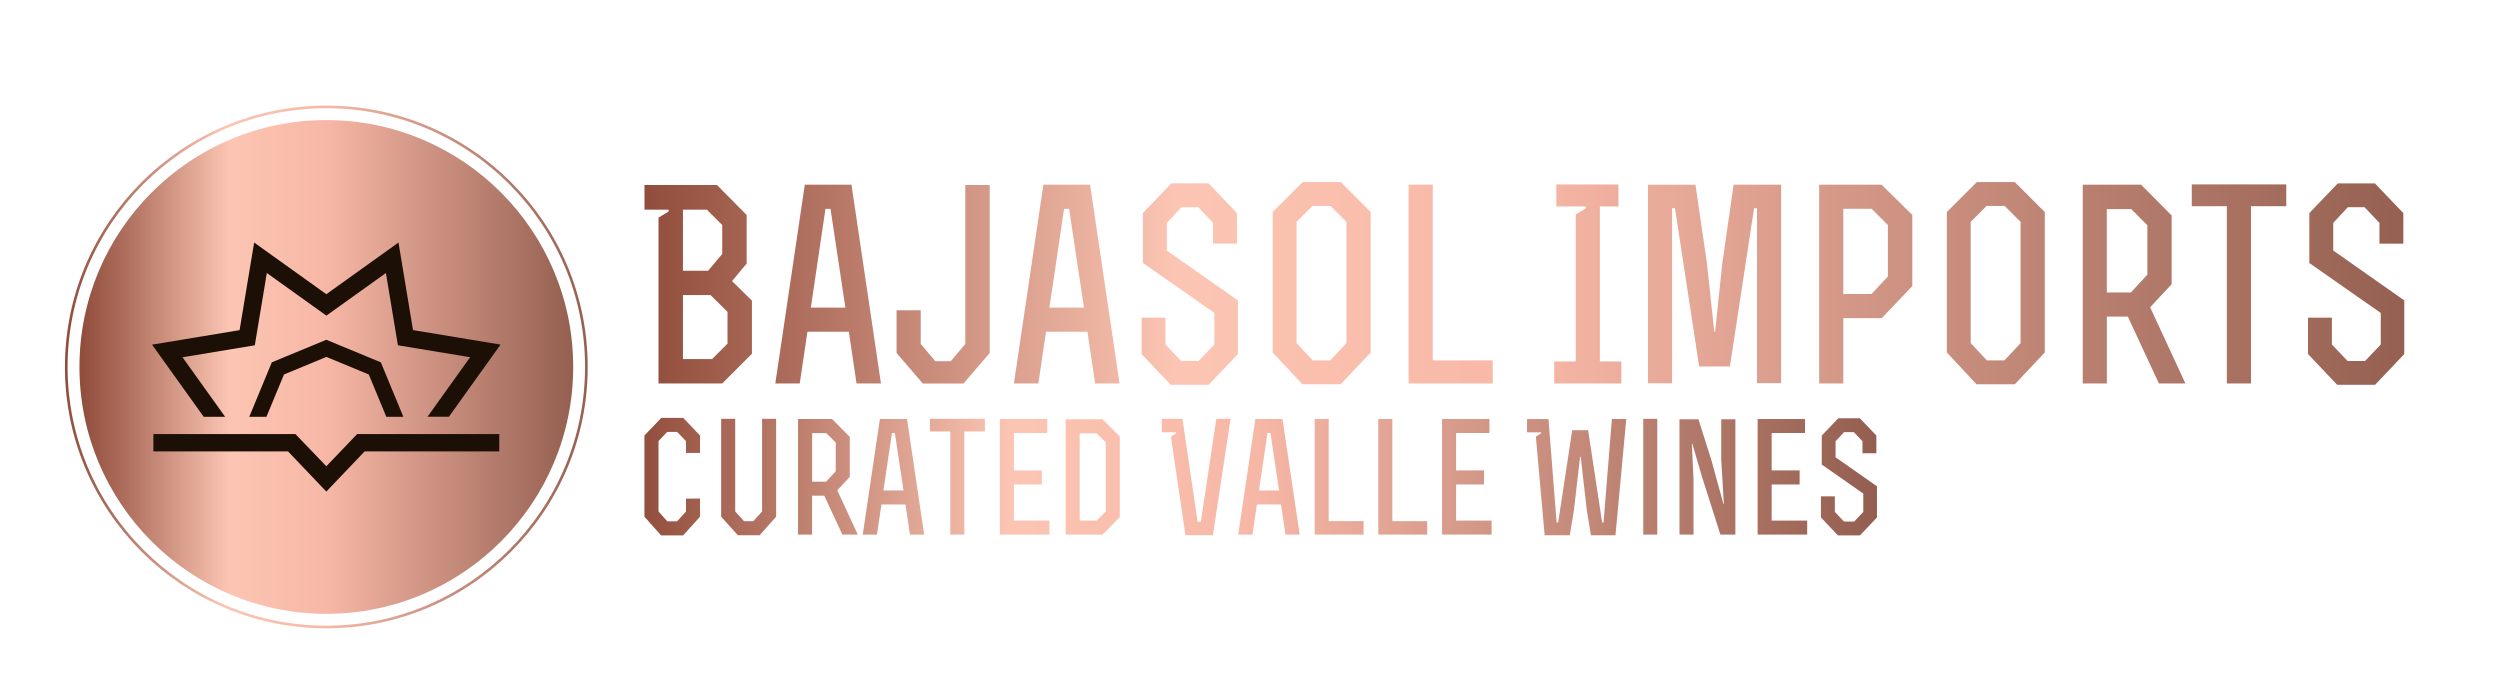 
		<svg xmlns="http://www.w3.org/2000/svg" xmlns:xlink="http://www.w3.org/1999/xlink" version="1.1" width="3014.158" height="843.086">
			
			<g transform="scale(0.708) translate(10, 10)">
				

<g id="SvgjsG3909">
</g>
<g id="1551120854105" rel="main_text">
	
		<linearGradient id="SVGID_1_" gradientUnits="userSpaceOnUse" x1="937.439" y1="1215" x2="938.439" y2="1215" gradientTransform="matrix(2997 0 0 -2997 -2808418.75 3641827.25)">
		<stop offset="0" style="stop-color:#914D3C"/>
		<stop offset="0.1" style="stop-color:#B37362"/>
		<stop offset="0.3" style="stop-color:#FCC5B3"/>
		<stop offset="0.5" style="stop-color:#F7B7A6"/>
		<stop offset="1" style="stop-color:#945F50"/>
	</linearGradient>
	<path class="st0" d="M1976.9,416.6l121.1,85v91.3l-49.7,52.4h-64.6l-49.7-52.4V531h40.7v45.6l26.7,28h29.8l26.7-28v-53.8l-121.6-85   v-85l48.4-50.6h63.3l48.4,50.6v52h-40.7v-35.3l-25.3-26.7h-28.5l-24.9,26.7V416.6z M1846.3,304.5l50.2,338.5h-41.6l-13.1-88.1   h-70.5l-13.1,88.1h-41.6l50.2-338.5H1846.3z M1835.9,513.8l-25.3-168.1h-8.6l-24.9,168.1H1835.9z M1440,304.5l50.2,338.5h-41.6   l-13.1-88.1h-70.5l-13.1,88.1h-41.6l50.2-338.5H1440z M1429.6,513.8l-25.3-168.1h-8.6l-24.9,168.1H1429.6z M1236.6,468.6l33.9,33.4   v90.4l-50.6,50.6h-108.5V360.6l17.2-10.4V347h-41.1v-42h123.4l50.6,51.1v82.7L1236.6,468.6z M1153,451h42.9l24-28.5v-49.3   l-26.2-26.2H1153V451z M1228.9,521l-28.9-28.5h-47v108.9h49.7l26.2-26.2V521z M1633.9,575.7l-24.9,29.4h-26.2l-24.9-29.4v-57.4   h-41.1v72.8l44.7,52h69.2l44.7-52V305h-41.6V575.7z M3651.5,513.3l60.1,129.7h-45.2l-52.9-113.9h-35.7V643h-41.1V304.5h99.4   l52,52.4V474L3651.5,513.3z M3646.9,373.7l-27.6-27.6h-41.6V488h41.1l28-30.3V373.7z M3421,300l51.1,51.1v239.1l-51.1,54.2h-65.1   l-50.6-54.2V351.1l51.1-51.1H3421z M3430.9,367.8l-27.1-27.1H3373l-27.1,27.1v206.5l27.6,29.4h29.8l27.6-29.4V367.8z M3722.4,341.1   h59.7V643h41.1V341.1h60.1v-37.1h-160.9V341.1z M3963.3,416.6v-47l24.9-26.7h28.5l25.3,26.7v35.3h40.7v-52l-48.4-50.6H3971   l-48.4,50.6v85l121.6,85v53.8l-26.7,28h-29.8l-26.7-28V531h-40.7v61.9l49.7,52.4h64.6l49.7-52.4v-91.3L3963.3,416.6z M2922.9,438.8   l-12.2,116.2h-1.4l-12.7-118l-19.4-132.4h-80.9v338.1h41.1V344.7h5l41.1,269.4h52.4l41.1-269.4h5v297.8h41.1V304.5h-80.9   L2922.9,438.8z M2429.8,304.5h-41.1V643h143.3v-39.3h-102.1V304.5z M3194.1,304.5l52.4,51.5v121.1l-52,54.7H3129V643h-41.1V304.5   H3194.1z M3204.9,373.2l-27.6-27.6H3129v145.1h47.9l28-29.8V373.2z M2714.5,341.6h31.6v-37.5h-105.8v37.5h50.2v3.2l-17.2,10.4   v250.4h-36.6V643h114.3v-37.5h-36.6V341.6z M2273,300l51.1,51.1v239.1l-51.1,54.2h-65.1l-50.6-54.2V351.1l51.1-51.1H2273z    M2282.9,367.8l-27.1-27.1H2225l-27.1,27.1v206.5l27.6,29.4h29.8l27.6-29.4V367.8z" style="fill: url(#SVGID_1_);"/>
</g>
<g id="1551120855685" rel="slogan_text">
	
		<linearGradient id="SVGID_2_" gradientUnits="userSpaceOnUse" x1="937.439" y1="1215" x2="938.439" y2="1215" gradientTransform="matrix(2098.887 0 0 -2098.887 -1966492 2550949)">
		<stop offset="0" style="stop-color:#914D3C"/>
		<stop offset="0.1" style="stop-color:#B37362"/>
		<stop offset="0.3" style="stop-color:#FCC5B3"/>
		<stop offset="0.5" style="stop-color:#F7B7A6"/>
		<stop offset="1" style="stop-color:#945F50"/>
	</linearGradient>
	<path class="st1" d="M1488.4,703.5l-29.2,196.9h24.2l7.6-51.3h41l7.6,51.3h24.2l-29.2-196.9H1488.4z M1494.4,825.2l14.5-97.8h5   l14.7,97.8H1494.4z M1716.6,876.5h60.5v23.9h-84.4V703.5h80.7v23.9h-56.8V791h47.6V815h-47.6V876.5z M3186.3,818.1v53.1l-28.9,30.5   h-37.6l-28.9-30.5v-36h23.7v26.6l15.5,16.3h17.4l15.5-16.3v-31.3l-70.7-49.4v-49.4l28.1-29.4h36.8l28.1,29.4v30.2h-23.7v-20.5   l-14.7-15.5h-16.6l-14.5,15.5v27.3L3186.3,818.1z M3007,876.5h60.5v23.9h-84.4V703.5h80.7v23.9H3007V791h47.6V815H3007V876.5z    M1573.6,703.2h93.6v21.6h-35v175.6h-23.9V724.8h-34.7V703.2z M2788.3,703.2h23.9v197.2h-23.9V703.2z M1287.8,703.2h23.9v166.7   l-28.1,31.6h-37.1l-28.4-31.6V703.2h23.9V861l15,16.6h15.8l15-16.6V703.2z M1437.1,802.1V734l-30.2-30.5H1349v196.9h23.9v-66.3   h20.8l30.8,66.3h26.3l-35-75.5L1437.1,802.1z M1413.2,792.6l-16.3,17.6H1373v-82.6h24.2l16,16V792.6z M1153.4,701.6l28.7,30v29.7   h-23.9v-20.2l-15-15.5h-17.1l-14.7,15.5V861l15,16.8h16.6l15.2-16.8v-21.8l23.9-0.3v31l-28.7,31.8h-37.6l-28.4-31.8V731.6l28.7-30   H1153.4z M2469.6,876.5h60.5v23.9h-84.4V703.5h80.7v23.9h-56.8V791h47.6V815h-47.6V876.5z M2252.7,877.5h59.4v22.9h-83.3V703.5   h23.9V877.5z M2361,877.5h59.4v22.9h-83.3V703.5h23.9V877.5z M2734.9,703.5h24.5l-18.4,198h-41.8l-7.1-43.4l-10.3-90.2h-1.1   l-10.3,89.7l-7.1,43.9h-42.9l-15-168l8.9-5.5v-1.8h-23.9v-22.6h36.5l13.9,176.2h2.6l23.9-157.2h27.1l23.9,157.2h2.4L2734.9,703.5z    M2921.3,704h23.9v196.4h-25.5l-30.8-96.8l-17.1-58.1h-0.8l2.9,60.2v94.7h-23.9V704h32.3l22.3,70.5l20.2,73.6h0.8l-4.5-74.9V704z    M2127.8,703.5l-29.2,196.9h24.2l7.6-51.3h41l7.6,51.3h24.2l-29.2-196.9H2127.8z M2133.9,825.2l14.5-97.8h5l14.7,97.8H2133.9z    M2061.3,703.2h24.2l-30,198.2h-46.8L1984,733.7l8.9-6v-1.6h-24.5v-22.9h35.2l25.8,175.4h5.5L2061.3,703.2z M1804.7,704v196.4h62.8   l29.4-29.7V733.4l-29.4-29.4H1804.7z M1873,861l-15.5,15.5h-28.9V727.9h28.9l15.5,15.3V861z" style="fill: url(#SVGID_2_);"/>
</g>
<g id="1551120857140" rel="symbol">
	
		<linearGradient id="SVGID_3_" gradientUnits="userSpaceOnUse" x1="937.439" y1="1215" x2="938.439" y2="1215" gradientTransform="matrix(890.217 0 0 890.217 -834424.438 -1080999.375)">
		<stop offset="0" style="stop-color:#914D3C"/>
		<stop offset="0.1" style="stop-color:#B37362"/>
		<stop offset="0.3" style="stop-color:#FCC5B3"/>
		<stop offset="0.5" style="stop-color:#F7B7A6"/>
		<stop offset="1" style="stop-color:#945F50"/>
	</linearGradient>
	<path class="st2" d="M545.7,169.8c-245.4,0-445.1,199.7-445.1,445.1c0,245.4,199.7,445.1,445.1,445.1s445.1-199.7,445.1-445.1   C990.8,369.4,791.1,169.8,545.7,169.8z M545.7,1055.5c-242.9,0-440.6-197.6-440.6-440.6c0-242.9,197.6-440.6,440.6-440.6   s440.6,197.6,440.6,440.6C986.3,857.8,788.6,1055.5,545.7,1055.5z" style="fill: url(#SVGID_3_);"/>
	
		<linearGradient id="SVGID_4_" gradientUnits="userSpaceOnUse" x1="937.439" y1="1215" x2="938.439" y2="1215" gradientTransform="matrix(840.816 0 0 840.812 -788088.812 -1020971.062)">
		<stop offset="0" style="stop-color:#914D3C"/>
		<stop offset="0.1" style="stop-color:#B37362"/>
		<stop offset="0.3" style="stop-color:#FCC5B3"/>
		<stop offset="0.5" style="stop-color:#F7B7A6"/>
		<stop offset="1" style="stop-color:#945F50"/>
	</linearGradient>
	<circle class="st3" cx="545.7" cy="614.9" r="420.4" style="fill: url(#SVGID_4_);"/>
	<path class="st4" d="M251.2,729.2v29.5h229.3l65.2,68.4l65.2-68.4h229.3v-29.5h-242L545.7,784l-52.6-54.8H251.2z M336.9,699.8   l-88-122.9l149.1-24.7L422.8,403l122.9,88l122.9-88l24.7,149.1l149.1,24.7l-88,122.9h-36.4l72.6-101.4L667.6,578l-20.4-123.1   l-101.4,72.6l-101.4-72.6L423.9,578l-123.1,20.4l72.6,101.4H336.9z M676.9,699.8L676.9,699.8l-38.4-92.8l-92.8-38.4l-92.8,38.4   l-38.4,92.8l0,0h29.2l29.9-72.1l72.2-29.9l72.2,29.9l29.9,72.1H676.9z" style="fill: #1C0F06;"/>
</g>

			</g>
		</svg>
	